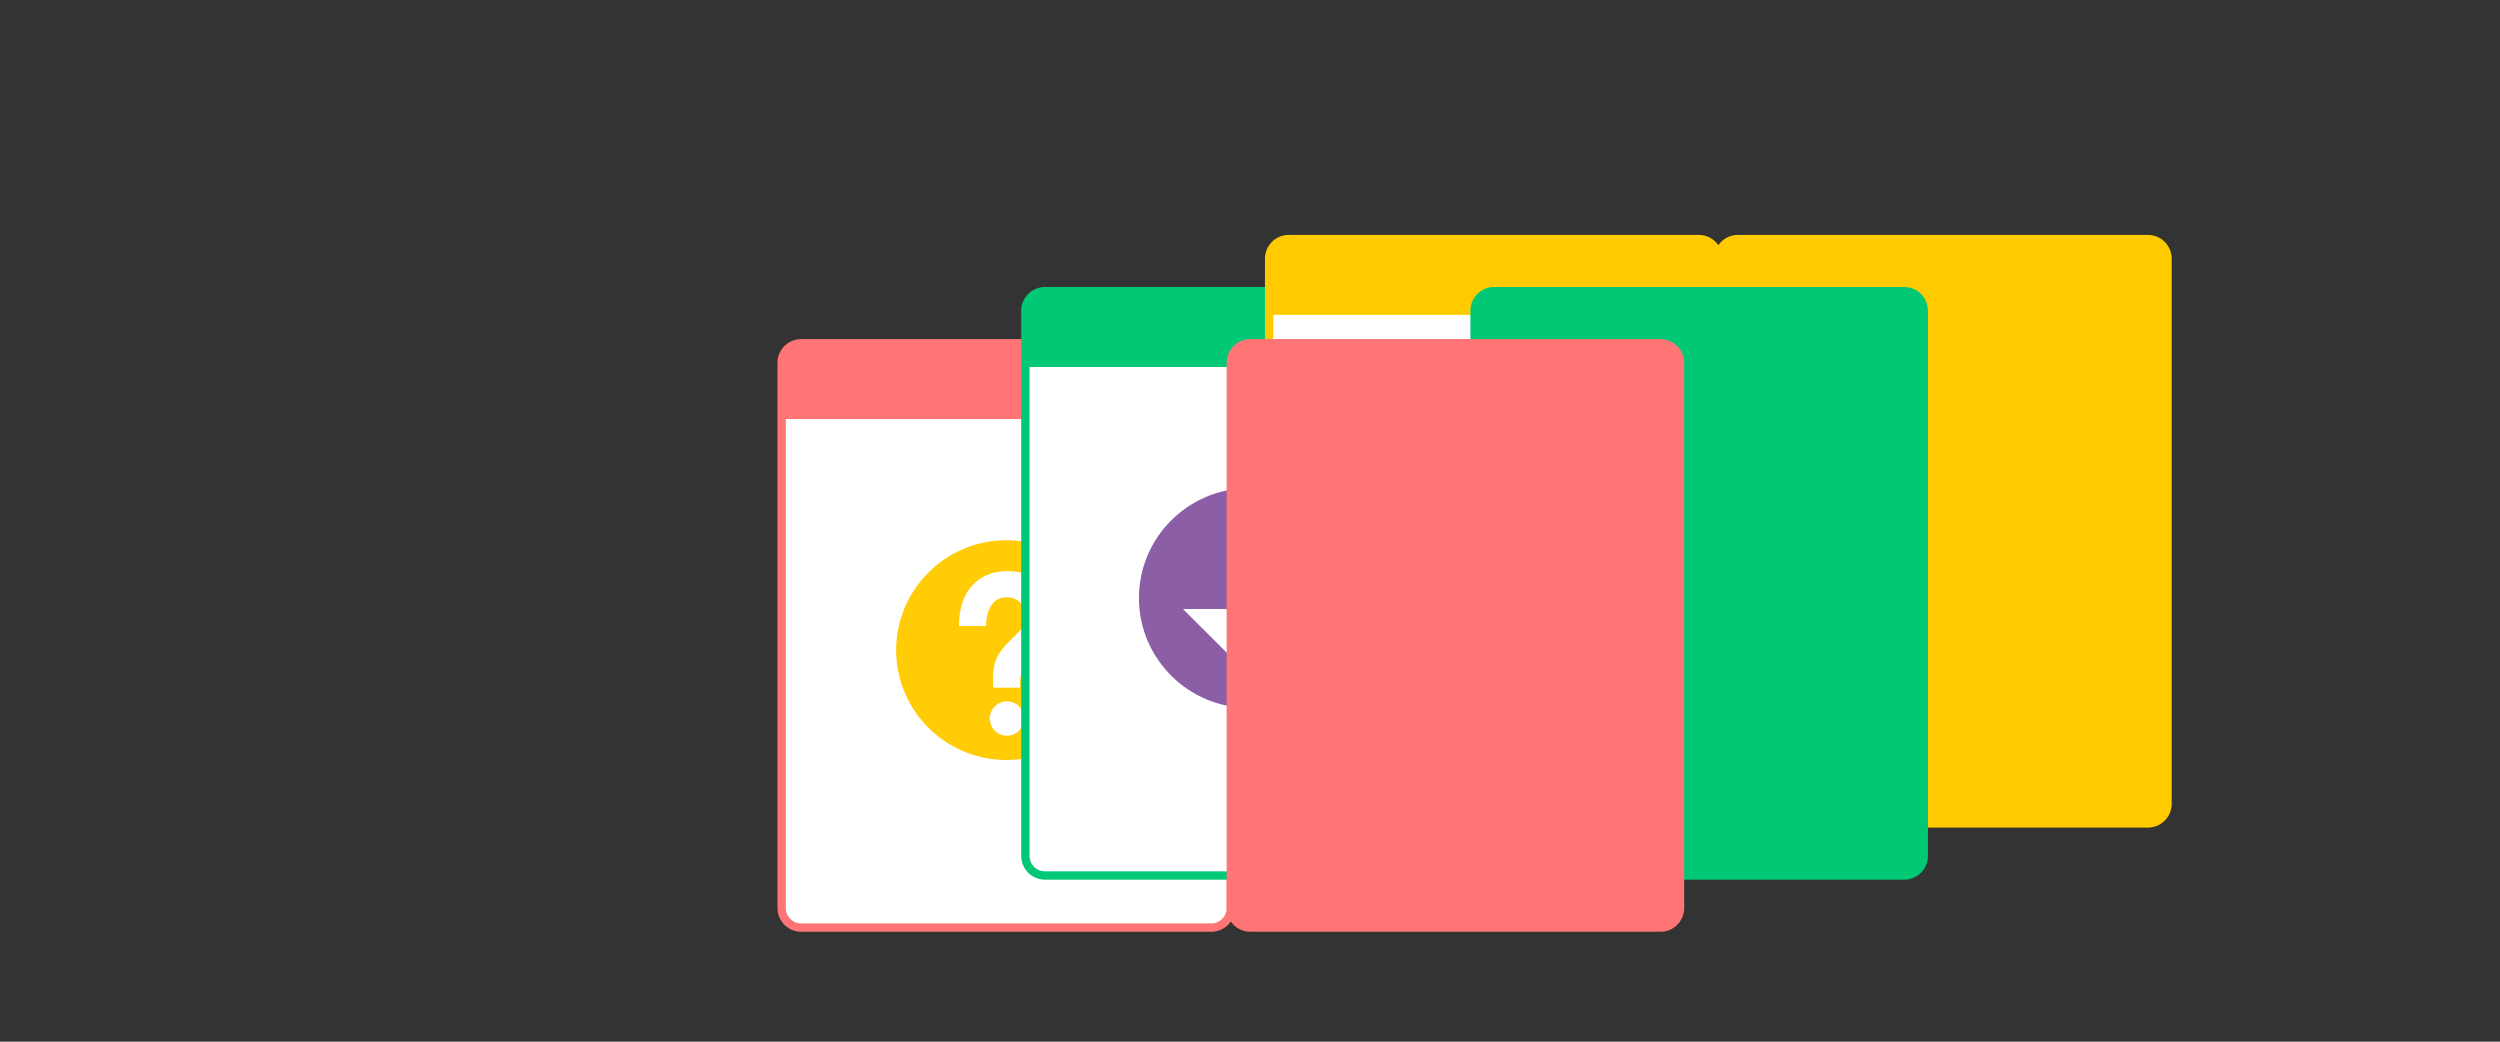 <svg xmlns="http://www.w3.org/2000/svg" stroke-width="4" xmlns:xlink="http://www.w3.org/1999/xlink" viewBox="0 0 1200 500">
<rect x="0" y="0" width="1200" height="500" fill="#333333" stroke="none"/>
<style>
/* <![CDATA[ */

  #o_f {
    animation: o_f 1s linear forwards;
  }

  @keyframes o_f {
    0%, 20% {
      transform: translate(824.8px, 395.2px) skew(0deg, 0deg) scale(1, 1) translate(-824.8px, -395.2px);
    }
    30%, 100% {
      transform: translate(824.8px, 395.2px) skew(0deg, 90deg) scale(0, 1) translate(-824.8px, -395.2px);
    }
    0%, 99% {
      visibility: visible;
    }
    100% {
      visibility: hidden;
    }
  }

  #o_b {
    animation: o_b 1s linear forwards;
  }

  @keyframes o_b {
    0%, 30% {
      transform: translate(824.8px, 395.2px) skew(0deg, -90deg) scale(0, 1) translate(-824.8px, -395.2px);
    }
    40%, 100% {
      transform: translate(824.8px, 395.2px) skew(0deg, 0deg) scale(1, 1) translate(-824.8px, -395.2px);
    }
    0%, 99% {
      visibility: visible;
    }
    100% {
      visibility: hidden;
    }
  }

  #g_f {
    animation: g_f 1s linear forwards;
  }

  @keyframes g_f {
    0%, 40% {
      transform: translate(707.8px, 420.2px) skew(0deg, 0deg) scale(1, 1) translate(-707.8px, -420.2px);
    }
    50%, 100% {
      transform: translate(707.8px, 420.2px) skew(0deg, 90deg) scale(0, 1) translate(-707.8px, -420.2px);
    }
    0%, 99% {
      visibility: visible;
    }
    100% {
      visibility: hidden;
    }
  }
  
  #g_b {
    animation: g_b 1s linear forwards;
  }

  @keyframes g_b {
    0%, 50% {
      transform: translate(707.8px, 420.2px) skew(0deg, -90deg) scale(0, 1) translate(-707.8px, -420.2px);
    }
    60%, 100% {
      transform: translate(707.8px, 420.2px) skew(0deg, 0deg) scale(1, 1) translate(-707.8px, -420.2px);
    }
    0%, 99% {
      visibility: visible;
    }
    100% {
      visibility: hidden;
    }
  }

  #r_f {
    animation: r_f 1s linear forwards;
  }

  @keyframes r_f {
    0%, 60% {
      transform: translate(590.8px, 445.2px) skew(0deg, 0deg) scale(1, 1) translate(-590.8px, -445.2px);
    }
    70%, 100% {
      transform: translate(590.8px, 445.2px) skew(0deg, 90deg) scale(0, 1) translate(-590.8px, -445.2px);
    }
    0%, 99% {
      visibility: visible;
    }
    100% {
      visibility: hidden;
    }
  }
  
  #r_b {
    animation: r_b 1s linear forwards;
  }

  @keyframes r_b {
    0%, 80% {
      transform: translate(590.8px, 445.2px) skew(0deg, -90deg) scale(0, 1) translate(-590.8px, -445.2px);
    }
    90%, 100% {
      transform: translate(590.8px, 445.2px) skew(0deg, 0deg) scale(1, 1) translate(-590.8px, -445.2px);
    }
    0%, 99% {
      visibility: visible;
    }
    100% {
      visibility: hidden;
    }
  }

  #o_b1 {
    animation: o_b1 1s 1s ease-in-out forwards;
    visibility: hidden;
  }
  @keyframes o_b1 {
    0%, 100% {
      visibility: hidden;
    }
    1%, 99% {
      visibility: visible;
    }
    0%, 10% {
      transform: translate(0px, 0px);
    }
    30%, 90% {
      transform: translate(-215.6px, 0px);
    }
    100% {
      transform: translate(-155.6px, 50px);
    }
  }

  #g_b1 {
    animation: g_b1 1s 1s ease-in-out forwards;
    visibility: hidden;
  }
  @keyframes g_b1 {
    0%, 100% {
      visibility: hidden;
    }
    1%, 99% {
      visibility: visible;
    }
    0%, 10% {
      transform: translate(0px, 0px);
    }
    30%, 40% {
      transform: translate(-215.6px, -25px);
    }
    60%, 70% {
      transform: translate(-80px, -60px);
    }
    90% {
      transform: translate(-260px, -40px);
    }
    100% {
      transform: translate(-210px, 10px);
    }
  }

  #r_b1 {
    animation: r_b1 1s 1s ease-in-out forwards;
    visibility: hidden;
  }
  @keyframes r_b1 {
    0%, 61%, 100% {
      visibility: hidden;
    }
    1%, 60% {
      visibility: visible;
    }
    0%, 10% {
      transform: translate(0px, 0px);
    }
    30%, 100% {
      transform: translate(-215.6px, -50px);
    }
  }

  #r_b2 {
    animation: r_b2 1s 1s ease-in-out forwards;
    visibility: hidden;
  }
  @keyframes r_b2 {
    0%, 60%, 100% {
      visibility: hidden;
    }
    61%, 99% {
      visibility: visible;
    }
    0%, 60% {
      transform: translate(0px, 0px);
    }
    80%, 90% {
      transform: translate(150px, 50px);
    }
    100% {
      transform: translate(200px, 70px);
    }
  }

  #o_b3 {
    animation: o_b3 1s 2s linear forwards;
    visibility: hidden;
  }
  @keyframes o_b3 {
    0%, 100% {
      visibility: hidden;
    }
    1%, 99% {
      visibility: visible;
    }
    0%, 40% {
      transform: translate(669.2px, 445.2px) skew(0deg, 0deg) scale(1, 1) translate(-669.2px, -445.2px);
    }
    50%, 100% {
      transform: translate(669.2px, 445.2px) skew(0deg, -90deg) scale(0, 1) translate(-669.2px, -445.2px);
    }
  }

  #o_f3 {
    animation: o_f3 1s 2s linear forwards;
    visibility: hidden;
  }
  @keyframes o_f3 {
    0%, 100% {
      visibility: hidden;
    }
    1%, 99% {
      visibility: visible;
    }
    0%, 50% {
      transform: translate(669.2px, 445.2px) skew(0deg, 90deg) scale(0, 1) translate(-669.2px, -445.2px);
    }
    60% {
      transform: translate(669.2px, 445.2px) skew(0deg, 0deg) scale(1, 1) translate(-669.2px, -445.2px);
    }
    80%, 100% {
      transform: translate(165px, -70px);
    }
  }

  #r_b3 {
    animation: r_b3 1s 2s linear forwards;
    visibility: hidden;
  }
  @keyframes r_b3 {
    0%, 100% {
      visibility: hidden;
    }
    1%, 99% {
      visibility: visible;
    }
    0%, 20% {
      transform: translate(575.2px, 465.2px) skew(0deg, 0deg) scale(1, 1) translate(-575.2px, -465.2px);
    }
    30%, 100% {
      transform: translate(575.2px, 465.2px) skew(0deg, -90deg) scale(0, 1) translate(-575.2px, -465.2px);
    }
  }

  #r_f3 {
    animation: r_f3 1s 2s linear forwards;
    visibility: hidden;
  }
  @keyframes r_f3 {
    0%, 100% {
      visibility: hidden;
    }
    1%, 99% {
      visibility: visible;
    }
    0%, 30% {
      transform: translate(575.2px, 465.2px) skew(0deg, 90deg) scale(0, 1) translate(-575.2px, -465.2px);
    }
    40%, 60% {
      transform: translate(575.2px, 465.2px) skew(0deg, 0deg) scale(1, 1) translate(-575.2px, -465.2px);
    }
    80%, 100% {
      transform: translate(135px, -50px);
    }
  }

  #g_b3 {
    animation: g_b3 1s 2s linear forwards;
    visibility: hidden;
  }
  @keyframes g_b3 {
    0%, 100% {
      visibility: hidden;
    }
    1%, 99% {
      visibility: visible;
    }
    0% {
      transform: translate(497.8px, 430.2px) skew(0deg, 0deg) scale(1, 1) translate(-497.8px, -430.2px);
    }
    10%, 100% {
      transform: translate(497.8px, 430.2px) skew(0deg, -90deg) scale(0, 1) translate(-497.8px, -430.2px);
    }
  }

  #g_f3 {
    animation: g_f3 1s 2s linear forwards;
    visibility: hidden;
  }
  @keyframes g_f3 {
    0%, 100% {
      visibility: hidden;
    }
    1%, 99% {
      visibility: visible;
    }
    0%, 10% {
      transform: translate(497.8px, 430.2px) skew(0deg, 90deg) scale(0, 1) translate(-497.8px, -430.2px);
    }
    20%, 60% {
      transform: translate(497.8px, 430.2px) skew(0deg, 0deg) scale(1, 1) translate(-497.8px, -430.2px);
    }
    80%, 100% {
      transform: translate(85px, -40px);
    }
  }

  #g_f4 {
    animation: g_f4 1s 3s ease-in-out forwards;
    visibility: hidden;
  }
  @keyframes g_f4 {
    0% {
      visibility: hidden;
    }
    1%, 100% {
      visibility: visible;
    }
    0%, 40%, 100% {
      transform: translate(0px, 0px);
    }
    20% {
      transform: translate(-50px, -50px);
    }
  }

  #r_f4 {
    animation: r_f4 1s 3s ease-in-out forwards;
    visibility: hidden;
  }
  @keyframes r_f4 {
    0% {
      visibility: hidden;
    }
    1%, 100% {
      visibility: visible;
    }
    0%, 40%, 100% {
      transform: translate(0px, 0px);
    }
    20% {
      transform: translate(50px, 50px);
    }
  }

  #o_f4 {
    animation: o_f4 1s 3s ease-in-out forwards;
    visibility: hidden;
  }
  @keyframes o_f4 {
    0%, 21%, 100% {
      visibility: hidden;
    }
    1%, 20% {
      visibility: visible;
    }
    0% {
      transform: translate(0px, 0px);
    }
    20%, 100% {
      transform: translate(153px, 10px);
    }
  }
  #o_f41 {
    animation: o_f41 1s 3s ease-in-out forwards;
    visibility: hidden;
  }
  @keyframes o_f41 {
    0%, 20% {
      visibility: hidden;
    }
    21%, 100% {
      visibility: visible;
    }
    0%, 20% {
      transform: translate(153px, 10px);
    }
    40%, 100% {
      transform: translate(0px, -20px);
    }
  }

/* ]]> */
</style>
<defs>
  <g id="c1">
    <path fill="#FFF" stroke="#FF7575" d="M-98.388-140.243H98.388a9.424 9.424 0 019.424 9.424v261.638a9.424 9.424 0 01-9.424 9.424H-98.388a9.424 9.424 0 01-9.424-9.424v-261.638a9.424 9.424 0 019.424-9.424z"/>
    <path fill="#FF7575" d="M98.388-140.243H-98.388a9.424 9.424 0 00-9.424 9.424v26.968h215.624v-26.968a9.424 9.424 0 00-9.424-9.424z"/>
    <path fill="#FFCC05" d="M0-45.674c29.139 0 52.845 23.655 52.845 52.73S29.139 59.792 0 59.792s-52.845-23.655-52.845-52.73S-29.136-45.674 0-45.674z"/>
    <path fill="#FFF" d="M8.574 39.903a8.237 8.237 0 11-8.237-8.237 8.237 8.237 0 018.237 8.237zM.594-30.866c-13.292 0-23.289 8.864-23.289 26.334h13.048c0-7.578 2.989-13.79 9.977-13.79 4.112 0 8.478 2.725 8.854 7.938.405 5.482-2.531 8.263-6.241 11.789-9.644 9.15-9.289 13.328-9.289 23.688H6.663c0-4.781-.517-8.254 6.063-15.335C17.118 5.03 22.575-.849 22.693-9.804 22.855-22.85 13.609-30.866.594-30.866z"/>
  </g>
  <g id="c2">
    <path fill="#FFF" stroke="#00C875" d="M-98.388-140.243H98.388a9.424 9.424 0 019.424 9.424v261.638a9.424 9.424 0 01-9.424 9.424H-98.388a9.424 9.424 0 01-9.424-9.424v-261.638a9.424 9.424 0 019.424-9.424z"/>
    <path fill="#00C875" d="M98.388-140.243H-98.388a9.424 9.424 0 00-9.424 9.424v26.968h215.624v-26.968a9.424 9.424 0 00-9.424-9.424z"/>
    <path fill="#8C5EA6" d="M-.465 59.792c29.139 0 52.845-23.655 52.845-52.73S28.674-45.674-.465-45.674-53.31-22.019-53.31 7.056-29.601 59.792-.465 59.792z"/>
    <polygon fill="#FFF" points="10.105 -14.03 -11.032 -14.03 -11.032 -8.758 10.105 -8.758 10.105 -14.033"/>
    <polygon fill="#FFF" points="10.105 -19.304 10.105 -24.576 -11.032 -24.576 -11.032 -19.304 10.105 -19.304"/>
    <polygon fill="#FFF" points="-11.032 12.333 -32.17 12.333 -.462 43.971 31.246 12.333 10.105 12.333 10.105 -3.475 -11.032 -3.475"/>
  </g>
  <g id="c3">
    <path fill="#FFF" stroke="#FFCB00" d="M-98.388-140.243H98.388a9.424 9.424 0 019.424 9.424v261.638a9.424 9.424 0 01-9.424 9.424H-98.388a9.424 9.424 0 01-9.424-9.424v-261.638a9.424 9.424 0 019.424-9.424z"/>
    <path fill="#FFCB00" d="M98.388-140.243H-98.388a9.424 9.424 0 00-9.424 9.424v26.968h215.624v-26.968a9.424 9.424 0 00-9.424-9.424z"/>
    <path fill="#4CB5E7" d="M-.465-45.674c29.139 0 52.845 23.655 52.845 52.73S28.674 59.792-.465 59.792-53.31 36.137-53.31 7.062-29.601-45.674-.465-45.674z"/>
    <polygon fill="#FFF" points="10.105 28.148 -11.032 28.148 -11.032 22.876 10.105 22.876 10.105 28.151"/>
    <polygon fill="#FFF" points="10.105 33.422 10.105 38.694 -11.032 38.694 -11.032 33.422 10.105 33.422"/>
    <polygon fill="#FFF" points="-11.032 1.784 -32.17 1.784 -.462 -29.853 31.246 1.784 10.105 1.784 10.105 17.593 -11.032 17.593"/>
  </g>
  <g id="b1">
    <path fill="#FF7575" stroke="#FF7575" d="M-98.388-140.243H98.388a9.424 9.424 0 019.424 9.424v261.638a9.424 9.424 0 01-9.424 9.424H-98.388a9.424 9.424 0 01-9.424-9.424v-261.638a9.424 9.424 0 019.424-9.424z"/>
  </g>
  <g id="b2">
    <path fill="#00C875" stroke="#00C875" d="M-98.388-140.243H98.388a9.424 9.424 0 019.424 9.424v261.638a9.424 9.424 0 01-9.424 9.424H-98.388a9.424 9.424 0 01-9.424-9.424v-261.638a9.424 9.424 0 019.424-9.424z"/>
  </g>
  <g id="b3">
    <path fill="#FFCB00" stroke="#FFCB00" d="M-98.388-140.243H98.388a9.424 9.424 0 019.424 9.424v261.638a9.424 9.424 0 01-9.424 9.424H-98.388a9.424 9.424 0 01-9.424-9.424v-261.638a9.424 9.424 0 019.424-9.424z"/>
  </g>
</defs>

<!-- <rect width="1200" height="500" fill="none" stroke-width="1" stroke="#ccc"/> -->

<use id="r_f" x="483" y="305" xlink:href="#c1"/>
<use id="g_f" x="600" y="280" xlink:href="#c2"/>
<use id="o_f" x="717" y="255" xlink:href="#c3"/>
<use id="o_b" x="932.6" y="255" xlink:href="#b3"/>
<use id="g_b" x="815.6" y="280" xlink:href="#b2"/>
<use id="r_b" x="698.6" y="305" xlink:href="#b1"/>

<use id="o_b1" x="932.6" y="255" xlink:href="#b3"/>
<use id="r_b2" x="483" y="255" xlink:href="#b1"/>
<use id="g_b1" x="815.6" y="280" xlink:href="#b2"/>
<use id="r_b1" x="698.6" y="305" xlink:href="#b1"/>

<use id="o_b3" x="777" y="305" xlink:href="#b3"/>
<use id="r_b3" x="683" y="325" xlink:href="#b1"/>
<use id="g_b3" x="605.6" y="290" xlink:href="#b2"/>
<use id="g_f3" x="390" y="290" xlink:href="#c2"/>
<use id="r_f3" x="467.4" y="325" xlink:href="#c1"/>
<use id="o_f3" x="561.4" y="305" xlink:href="#c3"/>

<use id="o_f41" x="726.4" y="235" xlink:href="#c3"/>
<use id="g_f4" x="475" y="250" xlink:href="#c2"/>
<use id="r_f4" x="602.4" y="275" xlink:href="#c1"/>
<use id="o_f4" x="726.4" y="235" xlink:href="#c3"/>
</svg>